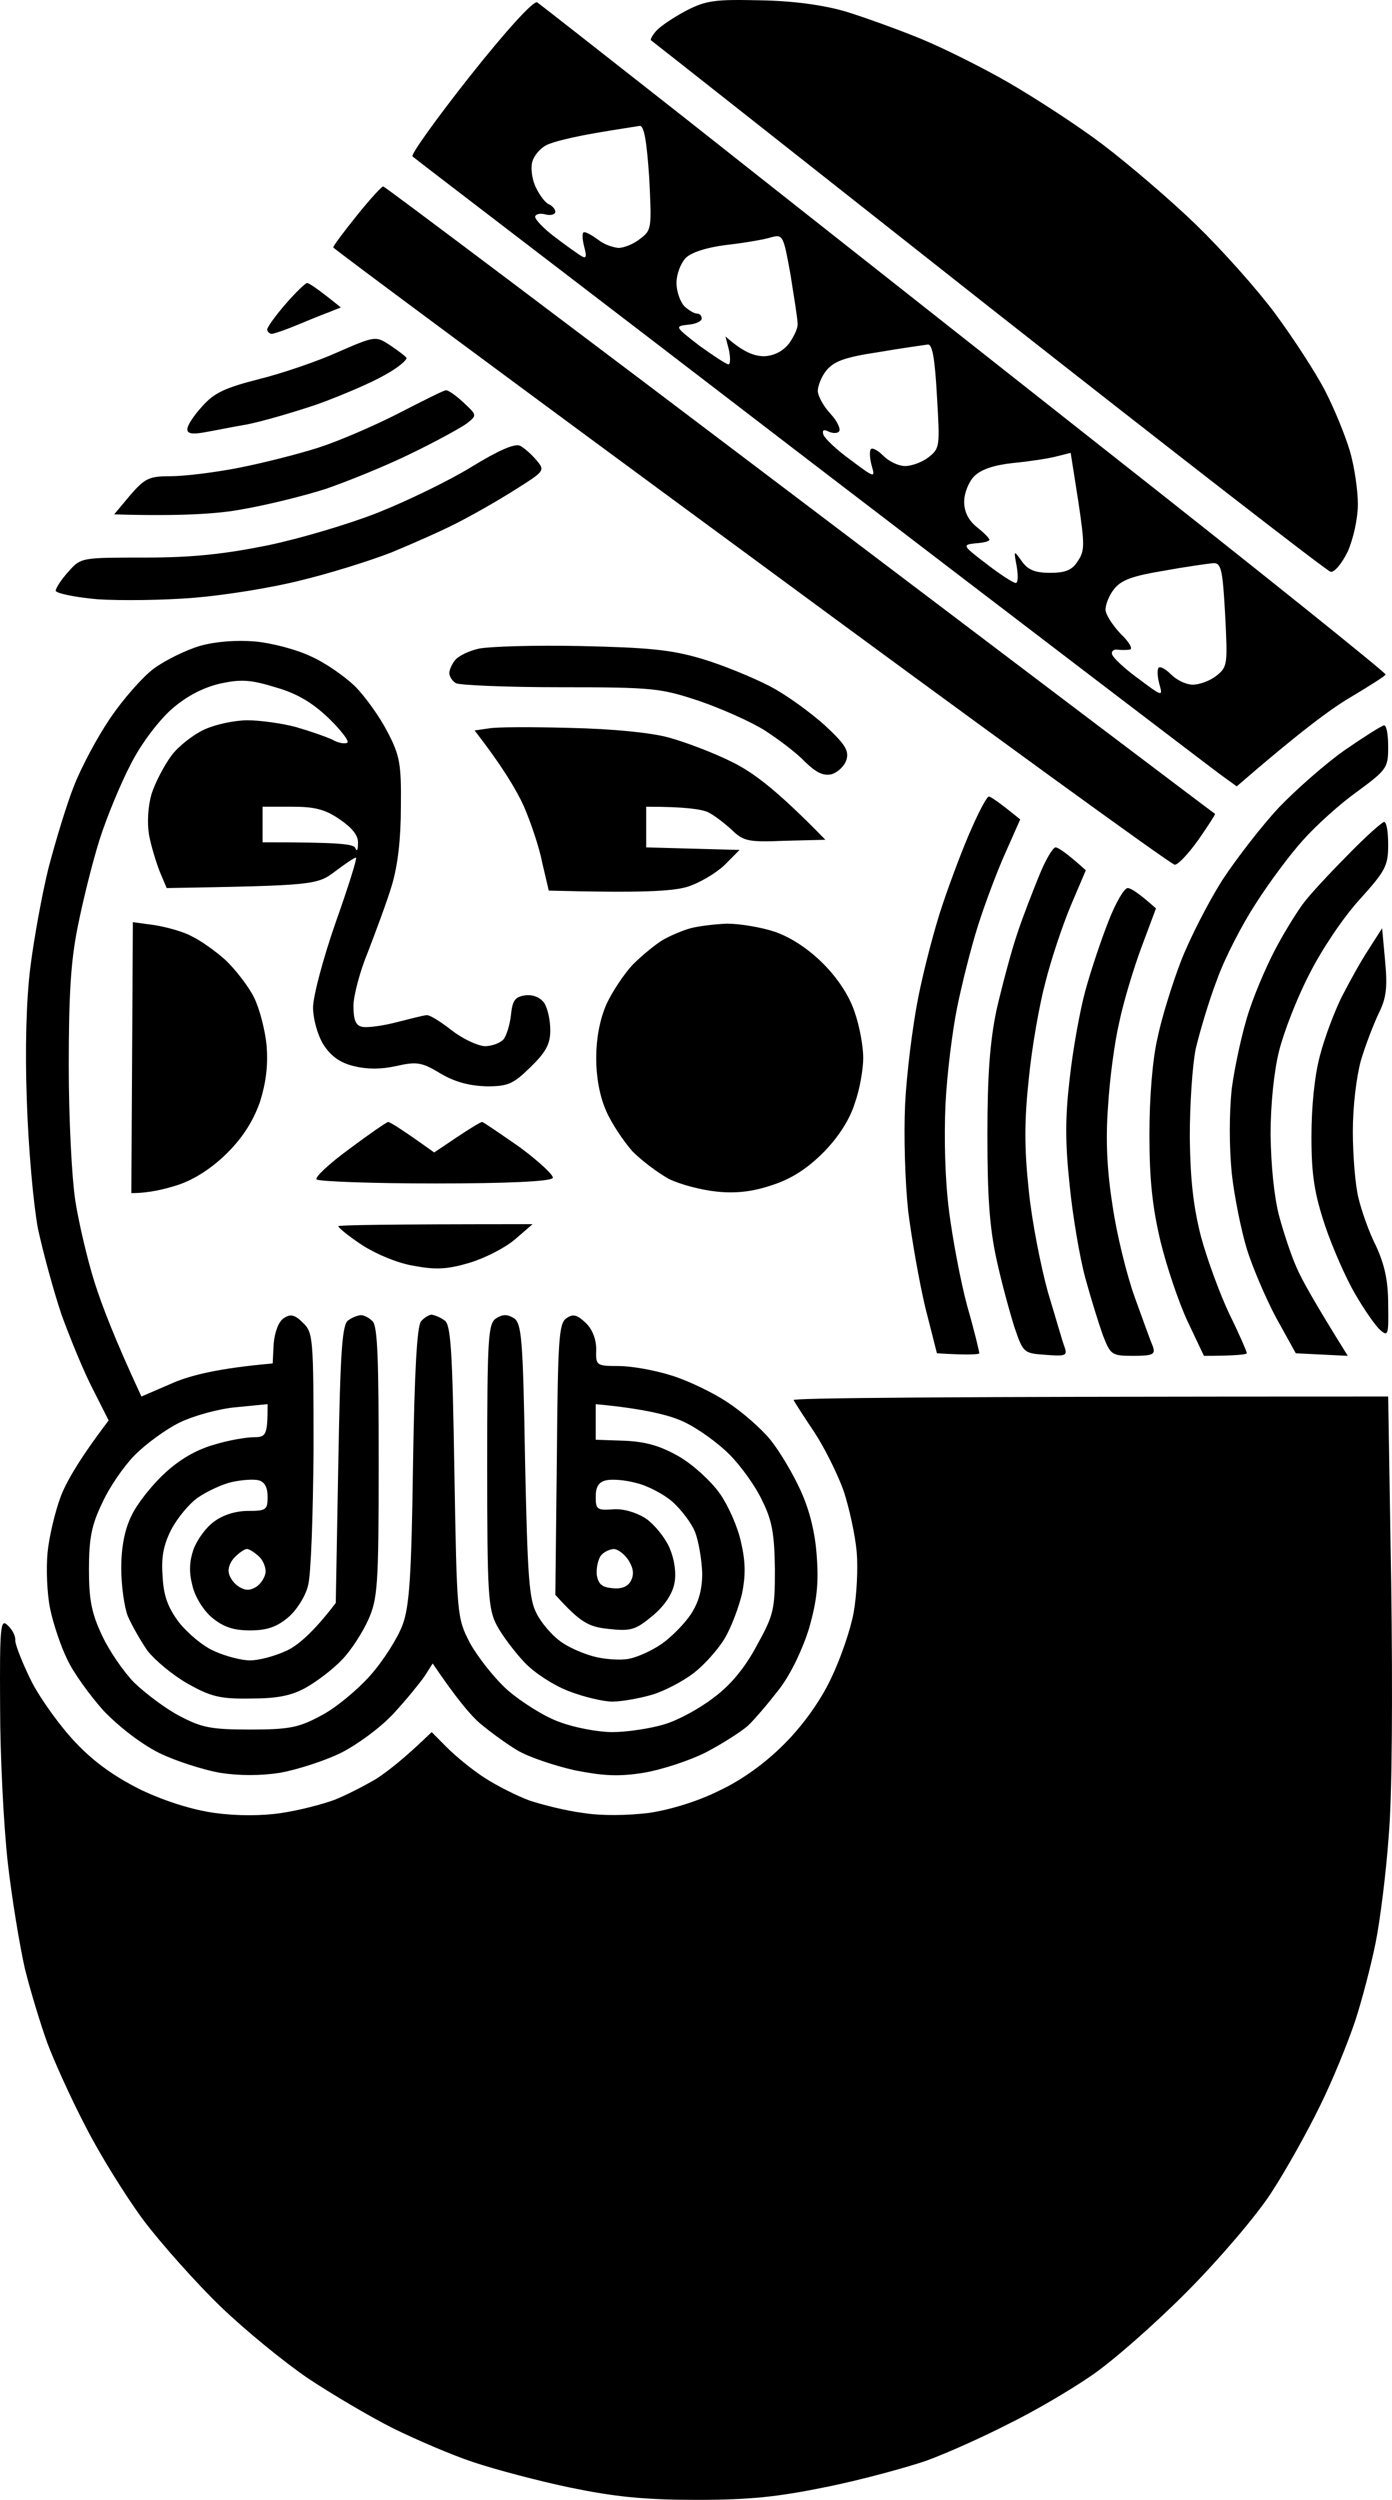 <svg width="151" height="271" viewBox="0 0 151 271" fill="none" xmlns="http://www.w3.org/2000/svg">
<path fill-rule="evenodd" clip-rule="evenodd" d="M58.27 0.254C58.598 0.475 65.771 6.097 74.258 12.766C82.69 19.436 103.332 35.696 120.032 48.869C136.786 62.043 150.365 72.957 150.31 73.122C150.256 73.287 148.504 74.39 146.478 75.602C144.397 76.815 140.838 79.46 134.158 85.248L132.406 83.98C131.42 83.264 111.381 67.996 87.891 50.027C64.402 32.003 44.965 17.176 44.746 16.955C44.527 16.79 47.319 12.877 50.987 8.246C54.875 3.341 57.886 0.034 58.27 0.254ZM59.255 15.743C58.598 16.073 57.886 16.9 57.722 17.617C57.558 18.278 57.722 19.546 58.16 20.373C58.544 21.2 59.2 22.026 59.529 22.137C59.912 22.302 60.241 22.688 60.241 22.963C60.241 23.239 59.748 23.404 59.146 23.239C58.544 23.073 58.051 23.239 58.051 23.515C58.051 23.79 58.981 24.782 60.077 25.609C61.226 26.491 62.541 27.428 62.978 27.703C63.581 28.089 63.69 27.924 63.362 26.711C63.143 25.829 63.143 25.168 63.362 25.168C63.636 25.168 64.293 25.554 64.895 25.995C65.497 26.491 66.483 26.822 67.085 26.877C67.687 26.877 68.782 26.436 69.439 25.885C70.699 24.948 70.699 24.727 70.425 19.27C70.151 15.302 69.877 13.593 69.385 13.648C69.056 13.703 66.866 14.034 64.621 14.42C62.376 14.806 59.967 15.357 59.255 15.743ZM82.416 0.034C85.975 0.089 89.26 0.53 91.724 1.246C93.859 1.908 97.528 3.231 99.937 4.223C102.346 5.215 106.672 7.365 109.519 9.018C112.366 10.672 116.966 13.648 119.648 15.688C122.331 17.727 126.876 21.585 129.723 24.341C132.516 27.042 136.403 31.396 138.319 33.987C140.236 36.578 142.645 40.271 143.685 42.255C144.726 44.239 145.93 47.216 146.423 48.869C146.916 50.523 147.299 53.169 147.299 54.657C147.299 56.2 146.806 58.405 146.204 59.783C145.547 61.106 144.78 62.043 144.342 61.988C143.904 61.877 127.204 48.925 107.219 33.215C87.234 17.451 70.808 4.498 70.644 4.388C70.48 4.333 70.754 3.837 71.192 3.341C71.63 2.845 73.108 1.853 74.477 1.136C76.612 0.034 77.653 -0.077 82.416 0.034ZM41.57 20.207C41.734 20.207 62.102 35.531 86.796 54.216C111.49 72.901 131.749 88.225 131.804 88.225C131.858 88.28 131.037 89.547 129.997 91.036C128.902 92.579 127.752 93.791 127.423 93.736C127.04 93.736 106.398 78.744 81.485 60.389C56.572 42.09 36.204 26.987 36.149 26.822C36.149 26.656 37.299 25.113 38.723 23.349C40.092 21.64 41.406 20.207 41.57 20.207ZM114.611 49.476C113.79 49.696 111.654 50.027 109.902 50.192C107.822 50.413 106.416 50.89 105.686 51.625C105.084 52.232 104.591 53.444 104.591 54.381C104.591 55.484 105.048 56.402 105.96 57.137C106.727 57.743 107.329 58.35 107.329 58.515C107.329 58.681 106.672 58.846 105.796 58.901C104.372 59.066 104.372 59.121 107.055 61.161C108.533 62.318 109.957 63.2 110.176 63.2C110.45 63.2 110.45 62.374 110.286 61.381C109.957 59.618 109.957 59.618 110.833 60.83C111.49 61.767 112.257 62.098 113.899 62.098C115.542 62.098 116.308 61.822 116.911 60.83C117.677 59.728 117.677 59.066 116.966 54.326L116.144 49.09L114.611 49.476ZM120.853 63.862C120.305 64.523 119.922 65.57 119.922 66.067C119.922 66.618 120.689 67.775 121.565 68.712C122.496 69.594 122.934 70.366 122.55 70.421C122.167 70.476 121.565 70.476 121.182 70.421C120.798 70.366 120.524 70.641 120.634 70.917C120.689 71.248 121.948 72.46 123.481 73.563C126.055 75.492 126.164 75.547 125.781 74.224C125.562 73.453 125.507 72.626 125.671 72.405C125.836 72.185 126.438 72.516 127.04 73.122C127.642 73.728 128.683 74.224 129.395 74.224C130.052 74.224 131.201 73.838 131.913 73.287C133.173 72.295 133.173 72.075 132.899 66.618C132.625 61.657 132.461 60.996 131.585 61.051C131.037 61.106 128.628 61.437 126.219 61.877C122.879 62.429 121.62 62.87 120.853 63.862ZM78.857 26.546C76.612 26.822 74.97 27.373 74.367 27.979C73.82 28.585 73.382 29.743 73.382 30.68C73.382 31.562 73.765 32.664 74.203 33.16C74.641 33.601 75.298 33.987 75.572 33.987C75.9 33.987 76.119 34.208 76.119 34.538C76.119 34.814 75.462 35.145 74.641 35.2C73.163 35.365 73.217 35.42 75.846 37.46C77.379 38.562 78.802 39.499 79.021 39.499C79.24 39.499 79.24 38.782 79.076 37.956L78.693 36.468C80.664 38.231 81.868 38.617 82.909 38.617C84.004 38.562 84.935 38.066 85.592 37.239C86.139 36.468 86.577 35.531 86.523 35.09C86.523 34.593 86.139 32.223 85.756 29.798C84.99 25.554 84.935 25.389 83.675 25.719C83.018 25.94 80.828 26.326 78.857 26.546ZM150.584 151.391L150.913 171.62C151.077 183.581 151.022 194.825 150.639 199.069C150.365 202.983 149.708 208.219 149.215 210.644C148.723 213.07 147.737 216.873 146.97 219.188C146.204 221.448 144.561 225.527 143.192 228.283C141.878 230.983 139.524 235.228 137.936 237.653C136.348 240.133 132.297 244.873 128.738 248.456C125.233 251.984 120.524 256.118 118.28 257.606C116.035 259.149 111.983 261.519 109.245 262.842C106.562 264.22 102.62 265.984 100.485 266.756C98.404 267.472 93.586 268.795 89.808 269.567C84.442 270.669 81.43 271 75.572 271C69.932 271 66.702 270.669 61.883 269.677C58.434 268.961 53.67 267.693 51.371 266.921C49.016 266.15 45.074 264.441 42.61 263.228C40.092 261.96 35.985 259.535 33.412 257.826C30.893 256.118 26.567 252.59 23.939 250.055C21.256 247.464 17.478 243.22 15.562 240.684C13.646 238.094 10.798 233.519 9.265 230.487C7.677 227.456 5.816 223.322 5.104 221.393C4.392 219.408 3.297 215.826 2.695 213.4C2.147 210.975 1.271 205.739 0.833 201.825C0.395 197.857 0.012 190.305 0.012 185.014C-0.043 176.195 0.067 175.423 0.833 176.195C1.326 176.636 1.709 177.352 1.655 177.848C1.655 178.289 2.421 180.274 3.407 182.258C4.392 184.187 6.582 187.219 8.225 188.927C10.251 191.077 12.55 192.676 15.343 194.054C17.916 195.266 20.873 196.203 23.282 196.534C25.691 196.865 28.429 196.865 30.564 196.534C32.426 196.258 34.999 195.597 36.314 195.101C37.573 194.605 39.599 193.557 40.803 192.841C42.008 192.069 43.87 190.636 46.826 187.77L48.469 189.423C49.4 190.361 51.206 191.849 52.575 192.731C53.944 193.613 56.134 194.715 57.503 195.211C58.872 195.652 61.445 196.313 63.252 196.534C65.278 196.865 68.071 196.809 70.37 196.534C72.67 196.203 75.736 195.266 78.036 194.109C80.5 192.951 83.018 191.132 85.099 189.038C87.125 186.998 88.987 184.408 90.136 181.982C91.177 179.833 92.272 176.636 92.6 174.817C92.929 172.998 93.093 170.021 92.929 168.203C92.764 166.384 92.107 163.407 91.505 161.588C90.848 159.769 89.424 156.903 88.329 155.25C87.18 153.541 86.194 151.998 86.085 151.777C85.975 151.557 100.43 151.391 150.584 151.391ZM89.644 40.16C89.096 40.822 88.713 41.869 88.713 42.365C88.713 42.916 89.315 44.019 90.082 44.846C90.848 45.672 91.231 46.554 91.012 46.775C90.848 46.995 90.301 46.995 89.862 46.775C89.352 46.518 89.169 46.628 89.315 47.105C89.424 47.491 90.739 48.759 92.272 49.861C94.845 51.791 94.955 51.846 94.571 50.523C94.352 49.751 94.298 48.925 94.462 48.704C94.626 48.483 95.228 48.814 95.831 49.42C96.433 50.027 97.473 50.523 98.185 50.523C98.842 50.523 99.992 50.137 100.704 49.586C101.963 48.594 101.963 48.428 101.635 42.916C101.416 38.893 101.142 37.294 100.649 37.349C100.266 37.404 97.856 37.735 95.283 38.176C91.615 38.727 90.465 39.168 89.644 40.16ZM33.302 30.68C33.521 30.68 34.452 31.286 36.971 33.326L35.602 33.877C34.835 34.153 33.247 34.814 32.043 35.31C30.838 35.806 29.688 36.192 29.469 36.192C29.25 36.192 29.031 35.971 28.977 35.751C28.977 35.475 29.853 34.263 30.948 32.995C32.043 31.727 33.138 30.68 33.302 30.68ZM42.282 37.404C43.103 37.956 43.924 38.562 44.089 38.782C44.198 39.003 43.158 39.885 41.734 40.657C40.311 41.483 37.08 42.861 34.507 43.798C31.933 44.68 28.484 45.672 26.841 46.003C25.199 46.279 23.063 46.72 22.078 46.885C20.818 47.105 20.271 46.995 20.326 46.499C20.326 46.113 21.037 45.011 21.968 44.019C23.227 42.586 24.432 42.035 28.101 41.097C30.564 40.491 34.452 39.168 36.642 38.176C40.694 36.412 40.749 36.412 42.282 37.404ZM48.359 42.31C48.578 42.255 49.454 42.861 50.276 43.633C51.754 45.011 51.754 45.011 50.659 45.893C50.057 46.334 47.374 47.822 44.636 49.145C41.953 50.468 37.737 52.176 35.328 53.003C32.919 53.775 28.867 54.767 26.294 55.208C23.72 55.704 19.559 55.98 12.386 55.759L14.138 53.665C15.726 51.846 16.164 51.625 18.519 51.625C19.942 51.625 23.173 51.239 25.746 50.743C28.32 50.247 32.262 49.255 34.507 48.539C36.752 47.822 40.694 46.113 43.267 44.791C45.841 43.468 48.14 42.31 48.359 42.31ZM56.408 48.318C56.846 48.539 57.667 49.255 58.215 49.917C59.146 51.019 59.091 51.074 55.751 53.169C53.835 54.381 51.097 55.925 49.564 56.696C48.086 57.468 44.855 58.901 42.446 59.893C40.037 60.83 35.602 62.208 32.59 62.925C29.579 63.696 24.432 64.523 21.092 64.799C17.807 65.074 13.043 65.129 10.579 64.964C8.061 64.744 6.035 64.303 6.035 64.027C6.09 63.696 6.692 62.759 7.458 61.933C8.773 60.444 8.827 60.444 15.781 60.444C20.928 60.444 24.377 60.059 29.031 59.121C32.481 58.405 37.901 56.806 41.077 55.539C44.253 54.271 48.797 52.066 51.206 50.578C54.09 48.814 55.824 48.061 56.408 48.318ZM27.663 69.539C29.469 69.704 32.207 70.421 33.685 71.138C35.218 71.799 37.354 73.287 38.504 74.39C39.599 75.492 41.187 77.697 42.008 79.295C43.377 81.886 43.541 82.823 43.486 87.453C43.486 90.944 43.158 93.792 42.501 95.996C41.953 97.815 40.749 101.012 39.927 103.162C39.051 105.256 38.34 107.957 38.34 109.06C38.34 110.603 38.613 111.209 39.325 111.319C39.818 111.43 41.515 111.209 42.993 110.823C44.527 110.438 46.005 110.052 46.279 110.052C46.607 109.997 47.812 110.768 49.016 111.705C50.221 112.642 51.809 113.359 52.575 113.414C53.342 113.414 54.218 113.083 54.601 112.697C54.93 112.312 55.313 111.099 55.423 110.052C55.587 108.453 55.861 108.067 56.956 107.902C57.832 107.792 58.598 108.123 59.036 108.729C59.42 109.335 59.693 110.603 59.693 111.705C59.693 113.194 59.2 114.075 57.558 115.674C55.696 117.493 55.149 117.768 52.794 117.768C50.987 117.713 49.4 117.327 47.812 116.39C45.731 115.123 45.184 115.068 42.993 115.564C41.351 115.931 39.8 115.931 38.34 115.564C36.806 115.178 35.876 114.461 35.054 113.194C34.452 112.201 33.959 110.438 33.959 109.225C33.959 108.012 35.054 103.878 36.423 99.965C37.792 96.107 38.778 92.965 38.613 92.965C38.449 92.965 37.463 93.626 36.368 94.453C34.397 95.941 34.123 95.996 18.081 96.272L17.314 94.453C16.931 93.461 16.383 91.697 16.164 90.484C15.945 89.162 16.055 87.398 16.438 86.075C16.821 84.862 17.807 82.988 18.573 81.941C19.34 80.894 20.983 79.626 22.187 79.075C23.392 78.523 25.472 78.083 26.841 78.083C28.21 78.083 30.564 78.413 32.043 78.799C33.576 79.24 35.328 79.846 36.04 80.177C36.697 80.563 37.463 80.673 37.682 80.508C37.901 80.342 36.971 79.13 35.602 77.807C33.85 76.153 32.207 75.161 29.853 74.5C27.17 73.673 26.129 73.618 23.83 74.114C22.023 74.555 20.271 75.437 18.628 76.87C17.205 78.138 15.343 80.563 14.193 82.823C13.098 84.917 11.565 88.61 10.798 91.036C10.032 93.461 8.992 97.65 8.444 100.406C7.677 104.154 7.458 107.847 7.458 115.564C7.458 121.241 7.787 127.69 8.17 130.17C8.554 132.596 9.484 136.564 10.251 138.989C11.017 141.415 12.441 145.163 15.343 151.391L18.792 149.903C20.709 149.076 23.83 148.304 29.579 147.808L29.688 145.659C29.798 144.391 30.236 143.234 30.784 142.903C31.495 142.407 31.988 142.517 32.864 143.399C33.959 144.446 34.014 144.997 34.014 157.179C33.959 164.124 33.74 170.793 33.412 171.896C33.138 173.053 32.152 174.596 31.221 175.368C30.017 176.36 28.977 176.746 27.115 176.746C25.308 176.746 24.213 176.36 23.009 175.368C22.078 174.596 21.147 173.108 20.873 171.896C20.49 170.462 20.545 169.25 20.983 167.982C21.366 166.935 22.351 165.557 23.227 164.951C24.158 164.234 25.582 163.793 26.896 163.793C28.867 163.793 29.031 163.683 29.031 162.25C29.031 161.258 28.703 160.651 28.101 160.486C27.553 160.32 26.239 160.431 25.199 160.651C24.158 160.872 22.516 161.643 21.53 162.305C20.545 162.966 19.23 164.565 18.573 165.832C17.697 167.541 17.478 168.919 17.643 170.959C17.752 173.053 18.245 174.321 19.45 175.919C20.38 177.077 22.078 178.51 23.282 179.006C24.487 179.557 26.239 179.998 27.115 179.998C28.046 179.998 29.743 179.557 30.948 179.006C32.152 178.51 33.904 177.077 36.423 173.77L36.697 158.722C36.916 146.1 37.135 143.509 37.792 143.123C38.23 142.793 38.887 142.572 39.161 142.572C39.489 142.572 40.037 142.848 40.42 143.234C40.968 143.785 41.077 147.478 41.077 158.557C41.077 172.006 40.968 173.329 39.927 175.644C39.325 176.967 38.066 178.951 37.08 179.943C36.149 180.935 34.342 182.313 33.138 182.975C31.55 183.856 29.962 184.132 27.115 184.132C23.884 184.187 22.844 183.912 20.38 182.534C18.738 181.597 16.821 179.998 16 178.951C15.233 177.848 14.303 176.195 13.865 175.203C13.481 174.211 13.153 171.896 13.153 169.966C13.153 167.706 13.536 165.777 14.248 164.344C14.795 163.132 16.383 161.092 17.807 159.769C19.45 158.226 21.256 157.179 23.173 156.628C24.761 156.131 26.732 155.801 27.553 155.801C28.867 155.801 29.031 155.58 29.031 152.218L25.637 152.549C23.72 152.714 20.983 153.486 19.504 154.202C18.026 154.919 15.836 156.517 14.631 157.73C13.427 158.943 11.839 161.258 11.072 162.966C9.922 165.336 9.649 166.825 9.649 170.132C9.649 173.384 9.922 174.872 11.072 177.297C11.839 178.951 13.427 181.266 14.576 182.423C15.781 183.581 17.971 185.234 19.45 186.006C21.859 187.274 22.844 187.494 27.115 187.494C31.386 187.494 32.426 187.274 34.781 186.006C36.314 185.234 38.723 183.25 40.146 181.652C41.625 179.998 43.158 177.518 43.651 176.195C44.417 174.211 44.636 170.793 44.8 158.832C44.965 148.58 45.238 143.73 45.676 143.234C46.005 142.848 46.553 142.517 46.826 142.517C47.155 142.572 47.757 142.793 48.195 143.123C48.907 143.509 49.071 146.21 49.29 159.494C49.564 175.258 49.564 175.368 50.987 178.124C51.809 179.612 53.616 181.927 55.094 183.25C56.572 184.518 59.091 186.116 60.679 186.668C62.267 187.274 64.84 187.77 66.428 187.77C68.016 187.77 70.534 187.384 72.013 186.943C73.546 186.502 75.955 185.179 77.433 184.022C79.24 182.699 80.828 180.77 82.088 178.4C83.949 175.037 84.059 174.486 84.059 170.132C84.004 166.328 83.785 164.895 82.69 162.691C81.978 161.147 80.39 158.943 79.131 157.675C77.926 156.462 75.736 154.864 74.203 154.147C72.725 153.431 69.932 152.714 64.621 152.218V156.076L67.797 156.187C70.097 156.297 71.63 156.738 73.656 157.895C75.189 158.777 77.16 160.596 78.091 161.919C79.021 163.242 80.062 165.612 80.39 167.21C80.883 169.305 80.883 170.848 80.5 172.722C80.171 174.155 79.35 176.36 78.638 177.573C77.926 178.785 76.393 180.494 75.243 181.376C74.094 182.258 72.013 183.36 70.644 183.746C69.275 184.132 67.414 184.463 66.428 184.463C65.442 184.463 63.362 183.967 61.774 183.36C60.131 182.754 57.996 181.376 56.901 180.219C55.806 179.061 54.437 177.242 53.889 176.195C52.959 174.431 52.849 172.833 52.849 158.887C52.849 144.832 52.959 143.454 53.835 142.903C54.547 142.462 55.039 142.462 55.751 142.903C56.572 143.454 56.737 144.997 56.956 158.336C57.229 171.069 57.394 173.384 58.215 174.927C58.708 175.919 59.858 177.242 60.679 177.848C61.5 178.51 63.143 179.226 64.347 179.557C65.552 179.888 67.304 179.998 68.18 179.833C69.111 179.667 70.699 178.951 71.739 178.234C72.779 177.518 74.203 176.085 74.915 175.037C75.791 173.714 76.174 172.337 76.174 170.518C76.119 169.084 75.791 167.1 75.408 166.108C75.024 165.116 73.874 163.628 72.944 162.801C72.013 161.974 70.206 161.037 69.001 160.761C67.797 160.431 66.319 160.32 65.716 160.486C64.95 160.651 64.621 161.202 64.621 162.25C64.621 163.628 64.785 163.738 66.428 163.628C67.523 163.517 68.892 163.903 69.987 164.565C70.973 165.226 72.122 166.659 72.615 167.762C73.163 169.029 73.382 170.518 73.163 171.62C72.944 172.777 72.122 174.045 70.808 175.148C68.947 176.691 68.454 176.856 65.99 176.581C63.855 176.36 62.978 175.919 60.241 172.888L60.405 158.171C60.515 145.108 60.624 143.454 61.445 142.903C62.157 142.407 62.595 142.517 63.526 143.399C64.238 144.06 64.676 145.163 64.676 146.265C64.621 148.029 64.676 148.084 67.085 148.084C68.454 148.084 70.973 148.525 72.725 149.076C74.422 149.572 77.215 150.895 78.802 151.942C80.445 152.99 82.58 154.864 83.566 156.076C84.551 157.289 86.03 159.769 86.851 161.588C87.837 163.738 88.439 166.218 88.603 168.754C88.822 171.675 88.603 173.549 87.782 176.47C87.07 178.785 85.811 181.431 84.551 183.085C83.402 184.573 81.868 186.392 81.102 187.108C80.335 187.77 78.255 189.093 76.557 189.975C74.805 190.857 71.794 191.849 69.823 192.179C67.085 192.62 65.388 192.51 62.322 191.904C60.131 191.408 57.339 190.471 56.134 189.754C54.93 189.038 53.123 187.715 52.083 186.833C51.097 186.006 49.509 184.132 46.936 180.329L46.06 181.707C45.567 182.423 44.089 184.242 42.72 185.73C41.351 187.219 38.832 189.093 36.971 190.03C35.164 190.912 32.207 191.849 30.4 192.179C28.265 192.51 25.965 192.51 23.83 192.179C22.023 191.849 19.066 190.912 17.259 190.03C15.288 189.038 12.934 187.219 11.236 185.455C9.758 183.801 7.951 181.321 7.294 179.888C6.582 178.455 5.761 175.974 5.433 174.376C5.104 172.777 4.995 170.077 5.159 168.313C5.323 166.604 5.98 163.848 6.582 162.25C7.185 160.651 8.608 158.171 11.784 153.982L10.087 150.62C9.101 148.745 7.623 145.108 6.692 142.572C5.816 139.981 4.666 135.737 4.119 133.202C3.626 130.611 3.078 124.438 2.914 119.422C2.695 113.634 2.859 108.288 3.297 104.815C3.68 101.784 4.557 96.933 5.268 94.067C6.035 91.146 7.239 87.177 8.006 85.248C8.773 83.264 10.525 79.957 11.948 77.862C13.372 75.767 15.507 73.342 16.712 72.46C17.916 71.579 20.161 70.476 21.64 70.035C23.337 69.539 25.637 69.374 27.663 69.539ZM28.484 91.311C36.861 91.311 38.449 91.477 38.559 91.973C38.723 92.358 38.832 92.138 38.832 91.421C38.887 90.595 38.23 89.768 36.861 88.831C35.273 87.728 34.123 87.453 31.66 87.453H28.484V91.311ZM24.815 170.462C24.87 170.959 25.363 171.675 25.91 172.006C26.622 172.447 27.115 172.447 27.827 172.006C28.32 171.675 28.812 170.903 28.812 170.352C28.812 169.801 28.484 169.029 27.991 168.644C27.498 168.203 26.951 167.872 26.732 167.927C26.567 167.927 26.02 168.258 25.527 168.754C25.034 169.195 24.706 169.966 24.815 170.462ZM64.731 170.683C64.895 171.73 65.278 172.061 66.428 172.171C67.414 172.281 68.125 172.006 68.454 171.344C68.782 170.683 68.728 170.021 68.18 169.14C67.742 168.478 67.03 167.927 66.592 167.927C66.209 167.927 65.552 168.203 65.223 168.588C64.895 168.974 64.676 169.911 64.731 170.683ZM62.978 70.035C70.316 70.201 72.779 70.421 76.119 71.413C78.364 72.075 81.704 73.453 83.511 74.39C85.318 75.327 87.946 77.256 89.479 78.634C91.615 80.618 92.107 81.335 91.834 82.327C91.615 83.043 90.903 83.705 90.246 83.925C89.315 84.146 88.548 83.76 87.344 82.602C86.468 81.665 84.497 80.177 82.964 79.185C81.485 78.248 78.255 76.815 75.846 75.988C71.684 74.61 70.918 74.5 60.788 74.5C54.93 74.5 49.838 74.279 49.454 74.059C49.071 73.838 48.743 73.342 48.743 72.957C48.743 72.571 49.071 71.909 49.4 71.523C49.783 71.082 50.933 70.531 51.973 70.311C53.068 70.09 57.996 69.925 62.978 70.035ZM61.883 78.909C66.483 79.02 70.534 79.405 72.56 79.957C74.367 80.453 77.433 81.61 79.405 82.602C81.65 83.705 84.168 85.524 89.534 91.036L85.154 91.146C81.212 91.311 80.664 91.201 79.405 89.988C78.638 89.272 77.488 88.39 76.831 88.059C76.119 87.728 74.367 87.453 70.097 87.453V91.862L80.226 92.138L78.583 93.791C77.653 94.674 75.791 95.776 74.477 96.162C72.889 96.603 69.768 96.823 59.529 96.547L58.817 93.516C58.489 91.807 57.558 89.106 56.846 87.453C56.08 85.744 54.601 83.209 51.48 79.185L53.013 78.965C53.835 78.799 57.832 78.799 61.883 78.909ZM150.146 78.634C150.42 78.634 150.584 79.681 150.584 80.949C150.584 83.209 150.475 83.429 147.244 85.799C145.383 87.122 142.754 89.492 141.386 91.036C140.017 92.524 137.717 95.611 136.239 97.925C134.76 100.185 132.844 103.878 132.023 106.193C131.147 108.453 130.161 111.816 129.723 113.634C129.34 115.453 129.066 119.753 129.066 123.28C129.121 127.91 129.449 130.777 130.271 134.029C130.928 136.454 132.297 140.202 133.337 142.407C134.432 144.612 135.253 146.541 135.253 146.706C135.253 146.816 134.213 146.982 130.599 146.982L128.847 143.289C127.861 141.194 126.547 137.281 125.89 134.58C125.014 130.887 124.686 127.91 124.686 123.005C124.686 119.036 125.014 114.847 125.562 112.532C126 110.382 127.15 106.689 128.08 104.264C129.011 101.839 131.037 97.87 132.57 95.445C134.158 93.02 136.951 89.437 138.757 87.508C140.619 85.579 143.795 82.768 145.93 81.279C148.011 79.846 149.927 78.634 150.146 78.634ZM107.274 86.35C107.438 86.35 108.314 86.902 110.669 88.831L109.081 92.414C108.205 94.343 106.836 97.981 106.07 100.406C105.303 102.831 104.317 106.8 103.825 109.225C103.332 111.65 102.73 116.335 102.565 119.698C102.401 123.335 102.511 127.91 102.949 131.273C103.332 134.304 104.208 138.934 104.92 141.58C105.686 144.226 106.234 146.541 106.234 146.706C106.234 146.816 105.194 146.927 101.635 146.706L100.375 141.745C99.718 138.989 98.897 134.304 98.514 131.273C98.185 128.186 98.021 123.06 98.185 119.698C98.349 116.335 99.006 111.154 99.609 108.123C100.211 105.091 101.416 100.461 102.292 97.925C103.168 95.335 104.536 91.697 105.413 89.768C106.234 87.894 107.055 86.35 107.274 86.35ZM150.146 89.106C150.42 89.106 150.584 90.209 150.584 91.587C150.584 93.847 150.31 94.398 147.463 97.54C145.656 99.524 143.302 103.052 141.988 105.697C140.674 108.233 139.25 111.926 138.757 113.91C138.21 116.06 137.827 119.698 137.827 123.005C137.881 126.422 138.21 129.729 138.757 131.824C139.25 133.643 140.071 136.123 140.619 137.336C141.112 138.548 142.59 141.194 146.204 146.982L140.564 146.706L138.429 142.848C137.279 140.698 135.855 137.336 135.253 135.407C134.651 133.422 133.884 129.674 133.611 127.139C133.337 124.217 133.337 120.745 133.611 118.044C133.939 115.619 134.76 111.76 135.527 109.501C136.294 107.186 137.717 103.989 138.648 102.335C139.579 100.626 140.838 98.642 141.386 97.925C141.933 97.154 144.069 94.839 146.094 92.799C148.066 90.76 149.927 89.106 150.146 89.106ZM114.502 91.862C114.775 91.862 115.651 92.414 117.787 94.343L116.144 98.201C115.268 100.296 114.009 104.044 113.407 106.469C112.749 108.894 111.928 113.579 111.6 116.942C111.107 121.572 111.107 124.438 111.6 129.068C111.928 132.375 112.914 137.336 113.68 140.092C114.502 142.793 115.268 145.493 115.487 146.045C115.816 146.982 115.542 147.037 113.407 146.871C111.052 146.706 110.997 146.651 110.067 143.95C109.574 142.407 108.643 139.044 108.095 136.509C107.329 132.981 107.11 129.619 107.11 123.005C107.11 116.556 107.384 112.918 108.095 109.501C108.698 106.91 109.683 103.162 110.34 101.233C110.997 99.248 112.147 96.327 112.804 94.729C113.461 93.13 114.228 91.862 114.502 91.862ZM122.331 96.272C122.66 96.272 123.481 96.768 125.398 98.477L123.81 102.721C122.934 105.091 121.839 108.729 121.401 110.879C120.908 112.973 120.36 117.052 120.196 119.973C119.922 123.556 120.086 126.918 120.689 130.721C121.127 133.753 122.222 138.218 123.098 140.643C123.974 143.068 124.85 145.493 125.069 145.99C125.343 146.816 125.069 146.982 122.934 146.982C120.579 146.982 120.47 146.871 119.648 144.777C119.21 143.564 118.334 140.753 117.732 138.548C117.13 136.344 116.363 131.824 116.035 128.517C115.542 123.887 115.542 121.131 116.035 116.942C116.363 113.91 117.13 109.611 117.732 107.406C118.334 105.201 119.484 101.784 120.251 99.855C121.017 97.87 121.948 96.272 122.331 96.272ZM14.412 99.965L16.821 100.296C18.135 100.516 19.942 101.012 20.818 101.508C21.749 101.949 23.392 103.107 24.487 104.099C25.527 105.091 26.951 106.91 27.553 108.123C28.155 109.335 28.758 111.65 28.922 113.359C29.086 115.453 28.867 117.327 28.21 119.422C27.498 121.461 26.403 123.225 24.706 124.934C23.118 126.532 21.202 127.8 19.45 128.406C17.971 128.903 16.164 129.343 14.248 129.343L14.412 99.965ZM78.857 100.13C80.226 100.13 82.58 100.516 84.059 101.012C85.811 101.618 87.727 102.886 89.315 104.485C90.903 106.083 92.162 108.012 92.71 109.721C93.257 111.264 93.641 113.469 93.641 114.682C93.641 115.894 93.257 118.154 92.71 119.642C92.162 121.406 90.903 123.335 89.315 124.934C87.618 126.643 85.865 127.8 83.785 128.462C81.704 129.178 79.843 129.399 77.762 129.178C76.119 129.013 73.765 128.406 72.56 127.8C71.356 127.139 69.604 125.816 68.618 124.824C67.687 123.776 66.373 121.847 65.771 120.469C65.059 118.871 64.676 116.831 64.676 114.682C64.676 112.587 65.059 110.548 65.771 108.894C66.373 107.571 67.687 105.587 68.618 104.595C69.604 103.603 71.082 102.39 71.903 101.894C72.779 101.398 74.094 100.847 74.915 100.626C75.736 100.406 77.488 100.185 78.857 100.13ZM149.927 100.626L150.256 104.209C150.529 107.13 150.365 108.233 149.544 109.886C148.996 111.044 148.12 113.304 147.627 114.957C147.135 116.776 146.751 119.918 146.751 122.674C146.751 125.265 147.025 128.517 147.354 129.84C147.682 131.218 148.504 133.588 149.27 135.076C150.201 137.115 150.584 138.824 150.584 141.415C150.639 144.722 150.584 144.942 149.708 144.171C149.215 143.73 148.011 142.021 147.025 140.312C146.04 138.659 144.561 135.296 143.74 132.871C142.59 129.399 142.262 127.414 142.262 123.225C142.262 120.028 142.59 116.611 143.192 114.406C143.685 112.477 144.78 109.611 145.547 108.067C146.313 106.579 147.573 104.264 148.449 102.941L149.927 100.626ZM42.117 121.627C42.282 121.627 43.486 122.343 47.1 124.934L49.564 123.28C50.878 122.398 52.137 121.627 52.302 121.627C52.411 121.627 54.273 122.895 56.408 124.383C58.489 125.926 60.077 127.414 59.967 127.69C59.803 128.076 54.984 128.296 47.209 128.296C40.365 128.296 34.562 128.076 34.342 127.855C34.123 127.635 35.711 126.147 37.901 124.548C40.037 122.95 41.953 121.627 42.117 121.627ZM57.777 132.706L55.861 134.359C54.766 135.296 52.575 136.399 50.933 136.895C48.524 137.611 47.264 137.666 44.91 137.226C43.158 136.95 40.803 135.958 39.27 134.966C37.847 134.029 36.697 133.092 36.697 132.926C36.697 132.816 41.406 132.706 57.777 132.706Z" fill="black"/>
</svg>
